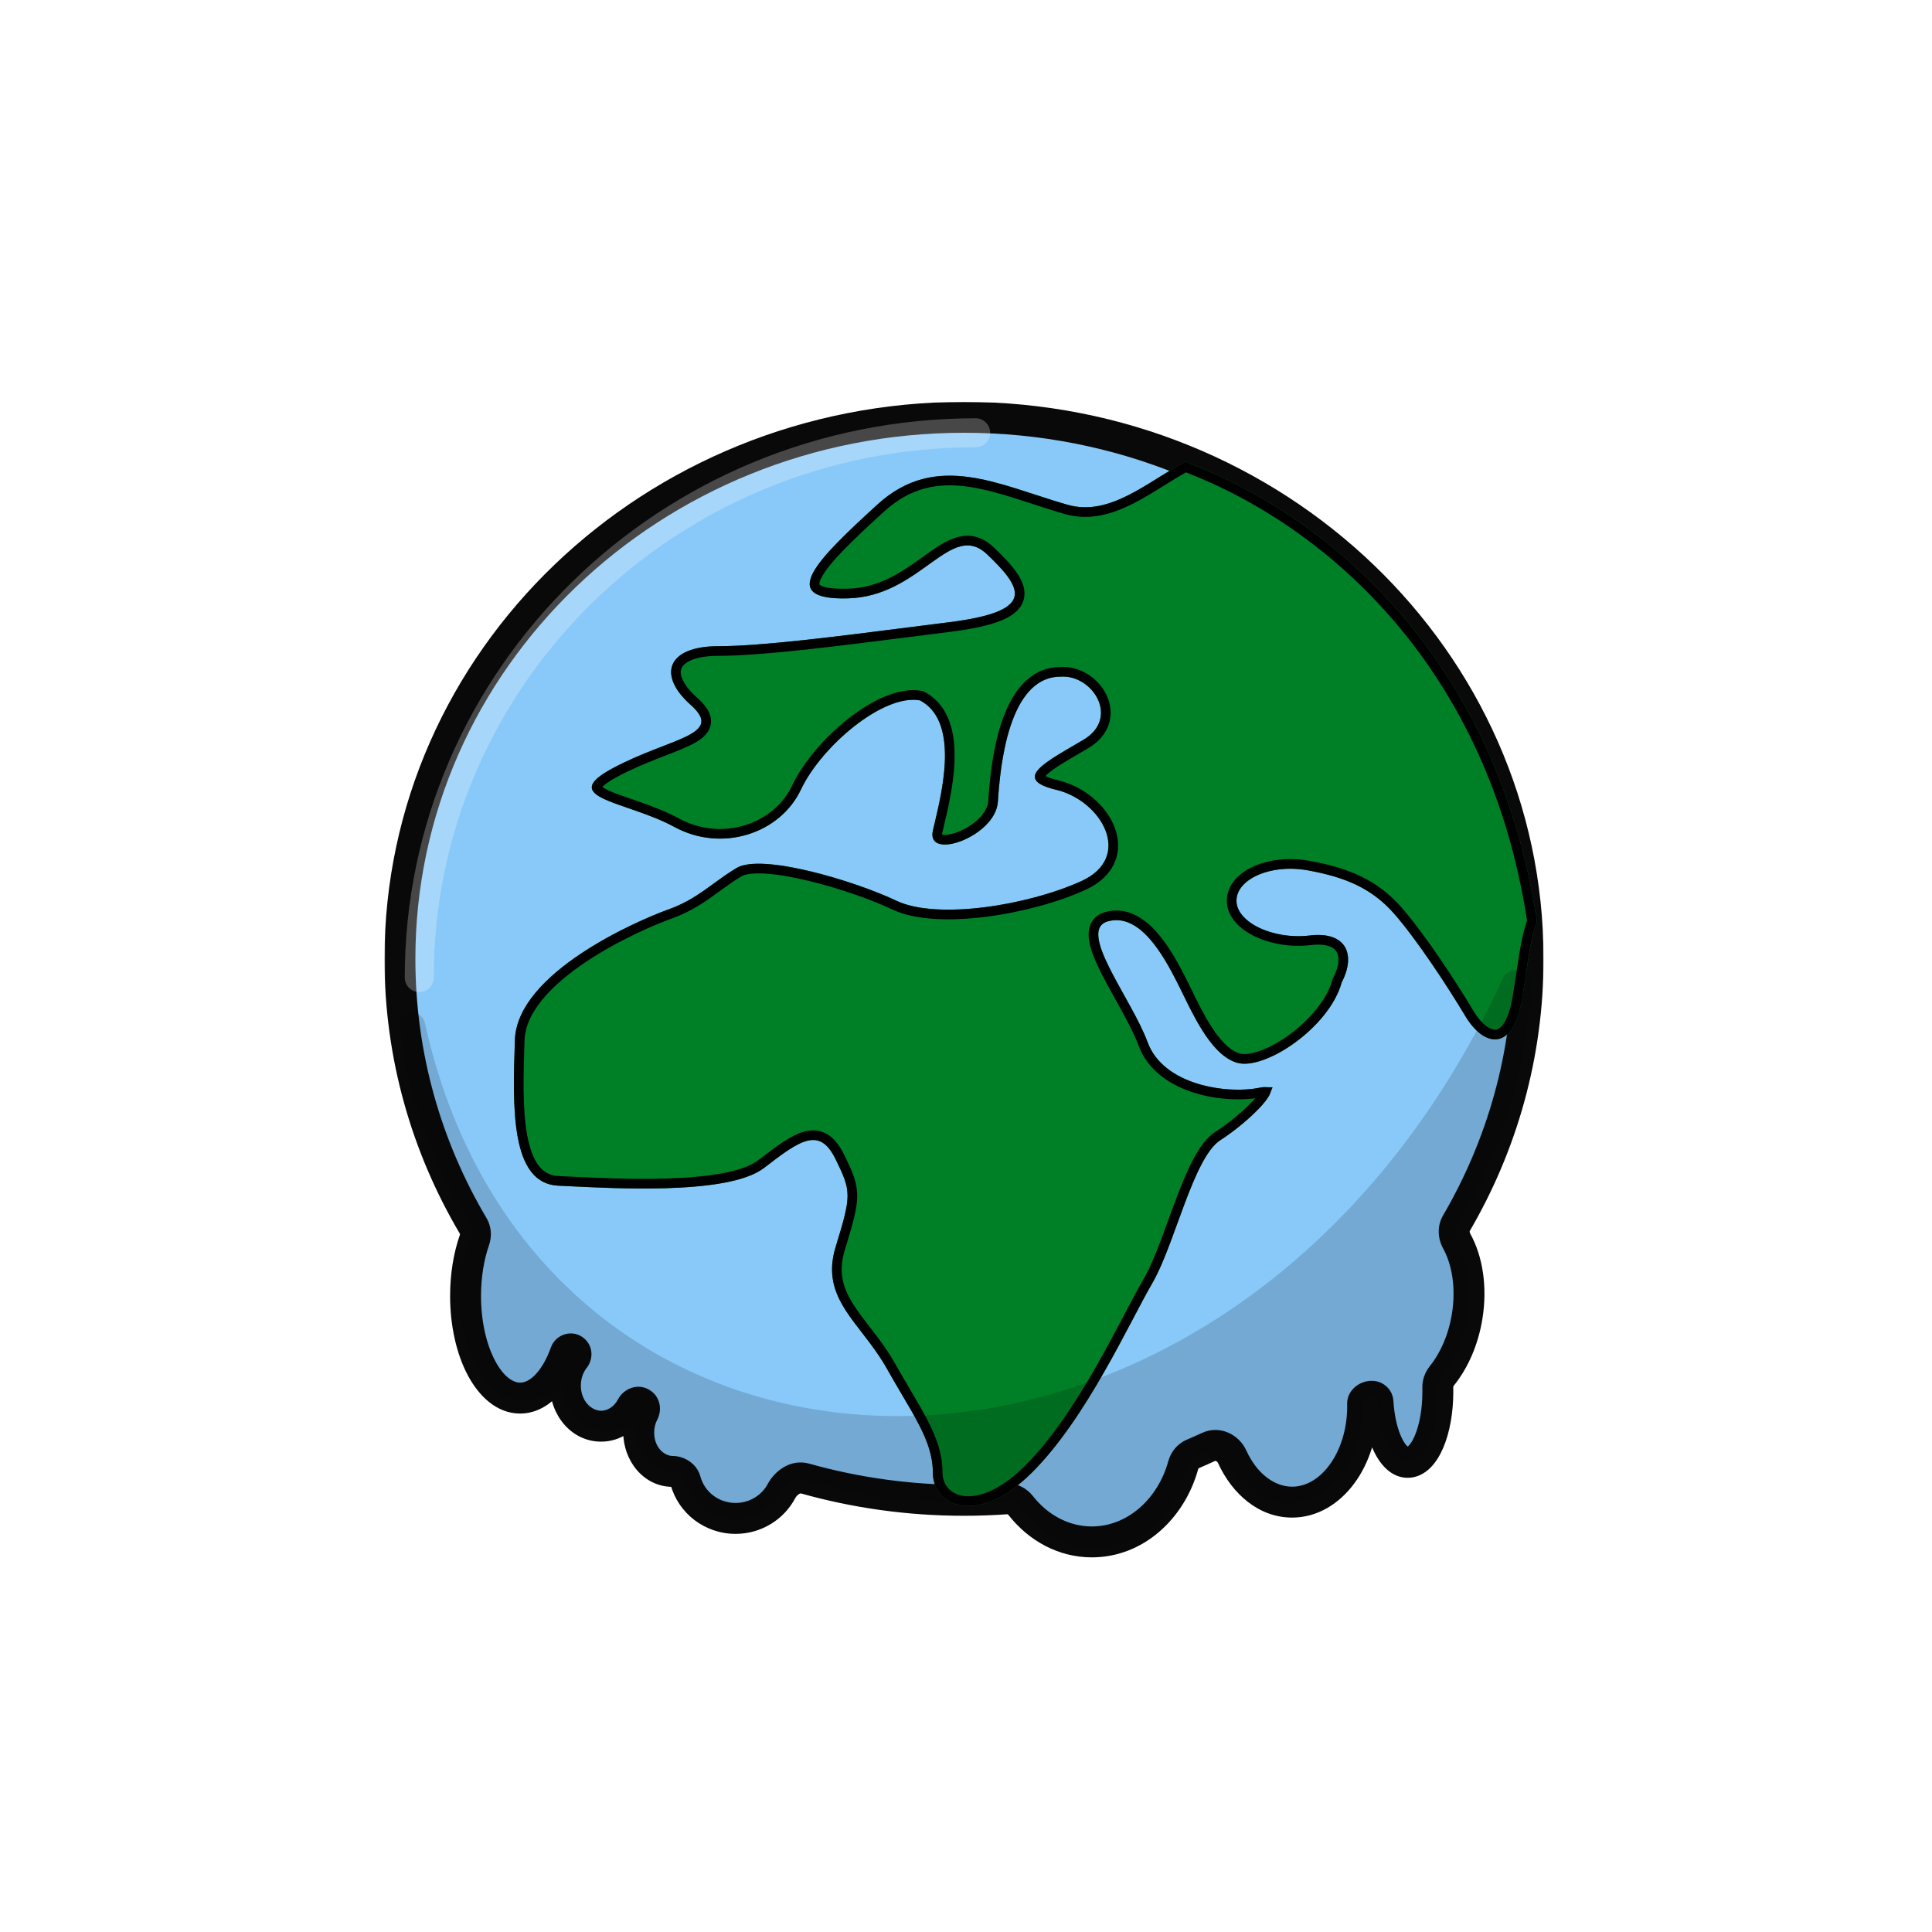 <svg width="1000" height="1000" viewBox="0 0 1000 1000" fill="none" xmlns="http://www.w3.org/2000/svg">
<g filter="url(#filter0_d_584_30966)">
<mask id="path-2-outside-1_584_30966" maskUnits="userSpaceOnUse" x="200" y="201" width="600" height="599" fill="black">
<rect fill="white" x="200" y="201" width="600" height="599"/>
<path fill-rule="evenodd" clip-rule="evenodd" d="M791.939 489.283C791.939 538.983 778.463 585.663 754.828 626.137C753.169 628.979 753.402 632.514 754.992 635.394C760.531 645.426 762.806 659.423 760.404 674.31C758.429 686.545 753.633 697.286 747.302 705.136C745.916 706.855 745.14 708.999 745.196 711.206C745.214 711.937 745.224 712.673 745.224 713.415C745.224 733.572 738.252 749.913 729.652 749.913C721.796 749.913 715.299 736.278 714.234 718.554C714.17 717.495 713.56 716.582 712.621 716.09C710.209 714.826 706.227 716.818 706.281 719.54C706.29 719.993 706.295 720.447 706.295 720.902C706.295 748.295 689.955 770.501 669.798 770.501C656.667 770.501 645.156 761.077 638.727 746.934C636.622 742.304 631.158 739.795 626.542 741.93C623.846 743.177 621.126 744.386 618.384 745.555C615.933 746.6 614.163 748.776 613.452 751.344C607.07 774.394 588.305 791.089 566.149 791.089C551.545 791.089 538.414 783.836 529.332 772.29C527.515 769.98 524.722 768.586 521.791 768.794C514.586 769.305 507.31 769.565 499.969 769.565C471.408 769.565 443.804 765.628 417.715 758.289C412.846 756.919 407.857 760.319 405.486 764.786C401.027 773.186 392.059 778.924 381.722 778.924C369.286 778.924 358.832 770.62 355.827 759.367C355.078 756.563 352.021 754.592 349.119 754.592C339.444 754.592 331.601 745.584 331.601 734.471C331.601 730.639 332.534 727.057 334.153 724.008C335 722.414 334.664 720.354 333.164 719.35C331.413 718.178 329.011 719.032 328.034 720.899C324.809 727.065 318.896 731.196 312.136 731.196C301.923 731.196 293.645 721.769 293.645 710.14C293.645 704.702 295.455 699.745 298.427 696.009C299.402 694.783 299.396 692.968 298.242 691.908C296.766 690.554 294.359 691.21 293.687 693.096C288.627 707.297 279.995 716.65 270.196 716.65C254.609 716.65 241.973 692.978 241.973 663.777C241.973 653.104 243.661 643.17 246.564 634.86C247.414 632.428 247.232 629.731 245.92 627.514C221.783 586.722 208 539.548 208 489.283C208 334.487 338.719 209 499.969 209C661.22 209 791.939 334.487 791.939 489.283Z"/>
</mask>
<path fill-rule="evenodd" clip-rule="evenodd" d="M791.939 489.283C791.939 538.983 778.463 585.663 754.828 626.137C753.169 628.979 753.402 632.514 754.992 635.394C760.531 645.426 762.806 659.423 760.404 674.31C758.429 686.545 753.633 697.286 747.302 705.136C745.916 706.855 745.14 708.999 745.196 711.206C745.214 711.937 745.224 712.673 745.224 713.415C745.224 733.572 738.252 749.913 729.652 749.913C721.796 749.913 715.299 736.278 714.234 718.554C714.17 717.495 713.56 716.582 712.621 716.09C710.209 714.826 706.227 716.818 706.281 719.54C706.29 719.993 706.295 720.447 706.295 720.902C706.295 748.295 689.955 770.501 669.798 770.501C656.667 770.501 645.156 761.077 638.727 746.934C636.622 742.304 631.158 739.795 626.542 741.93C623.846 743.177 621.126 744.386 618.384 745.555C615.933 746.6 614.163 748.776 613.452 751.344C607.07 774.394 588.305 791.089 566.149 791.089C551.545 791.089 538.414 783.836 529.332 772.29C527.515 769.98 524.722 768.586 521.791 768.794C514.586 769.305 507.31 769.565 499.969 769.565C471.408 769.565 443.804 765.628 417.715 758.289C412.846 756.919 407.857 760.319 405.486 764.786C401.027 773.186 392.059 778.924 381.722 778.924C369.286 778.924 358.832 770.62 355.827 759.367C355.078 756.563 352.021 754.592 349.119 754.592C339.444 754.592 331.601 745.584 331.601 734.471C331.601 730.639 332.534 727.057 334.153 724.008C335 722.414 334.664 720.354 333.164 719.35C331.413 718.178 329.011 719.032 328.034 720.899C324.809 727.065 318.896 731.196 312.136 731.196C301.923 731.196 293.645 721.769 293.645 710.14C293.645 704.702 295.455 699.745 298.427 696.009C299.402 694.783 299.396 692.968 298.242 691.908C296.766 690.554 294.359 691.21 293.687 693.096C288.627 707.297 279.995 716.65 270.196 716.65C254.609 716.65 241.973 692.978 241.973 663.777C241.973 653.104 243.661 643.17 246.564 634.86C247.414 632.428 247.232 629.731 245.92 627.514C221.783 586.722 208 539.548 208 489.283C208 334.487 338.719 209 499.969 209C661.22 209 791.939 334.487 791.939 489.283Z" fill="#88C9F9"/>
<path d="M760.404 674.31L768.302 675.584V675.584L760.404 674.31ZM245.92 627.514L252.805 623.44L245.92 627.514ZM293.687 693.096L301.223 695.781L293.687 693.096ZM298.427 696.009L292.166 691.029L298.427 696.009ZM334.153 724.008L327.088 720.255L334.153 724.008ZM417.715 758.289L415.548 765.99L417.715 758.289ZM405.486 764.786L398.419 761.036L405.486 764.786ZM529.332 772.29L523.044 777.236L529.332 772.29ZM521.791 768.794L522.357 776.774L521.791 768.794ZM706.281 719.54L698.283 719.699L706.281 719.54ZM355.827 759.367L348.098 761.432L355.827 759.367ZM714.234 718.554L722.219 718.073L714.234 718.554ZM747.302 705.136L753.529 710.159L747.302 705.136ZM745.196 711.206L737.198 711.41L745.196 711.206ZM328.034 720.899L335.123 724.607L328.034 720.899ZM638.727 746.934L646.01 743.623L638.727 746.934ZM626.542 741.93L623.184 734.669L626.542 741.93ZM618.384 745.555L615.246 738.196L618.384 745.555ZM613.452 751.344L621.162 753.479L613.452 751.344ZM754.828 626.137L761.737 630.171L754.828 626.137ZM754.992 635.394L747.988 639.261L754.992 635.394ZM761.737 630.171C786.06 588.518 799.939 540.452 799.939 489.283H783.939C783.939 537.514 770.866 582.808 747.92 622.103L761.737 630.171ZM768.302 675.584C770.937 659.256 768.545 643.39 761.995 631.528L747.988 639.261C752.516 647.462 754.676 659.59 752.506 673.035L768.302 675.584ZM753.529 710.159C760.82 701.119 766.129 689.05 768.302 675.584L752.506 673.035C750.73 684.039 746.446 693.454 741.075 700.114L753.529 710.159ZM753.224 713.415C753.224 712.606 753.214 711.801 753.193 711.003L737.198 711.41C737.215 712.073 737.224 712.741 737.224 713.415H753.224ZM729.652 757.913C734.52 757.913 738.481 755.566 741.346 752.726C744.177 749.919 746.36 746.255 748.021 742.362C751.356 734.547 753.224 724.307 753.224 713.415H737.224C737.224 722.68 735.606 730.689 733.305 736.083C732.148 738.795 730.975 740.477 730.081 741.363C729.22 742.217 729.084 741.913 729.652 741.913V757.913ZM706.248 719.034C706.825 728.633 708.885 737.567 712.204 744.383C715.202 750.537 720.796 757.913 729.652 757.913V741.913C730.653 741.913 729.07 742.471 726.589 737.376C724.43 732.944 722.708 726.198 722.219 718.073L706.248 719.034ZM698.283 719.699C698.291 720.098 698.295 720.499 698.295 720.902H714.295C714.295 720.394 714.29 719.887 714.28 719.382L698.283 719.699ZM698.295 720.902C698.295 733.07 694.655 743.767 689.161 751.233C683.666 758.701 676.728 762.501 669.798 762.501V778.501C683.026 778.501 694.335 771.198 702.049 760.715C709.765 750.229 714.295 736.127 714.295 720.902H698.295ZM669.798 762.501C660.833 762.501 651.628 755.983 646.01 743.623L631.444 750.244C638.684 766.171 652.501 778.501 669.798 778.501V762.501ZM621.522 752.914C624.338 751.713 627.131 750.472 629.901 749.191L623.184 734.669C620.56 735.883 617.914 737.059 615.246 738.196L621.522 752.914ZM566.149 799.089C592.631 799.089 614.03 779.236 621.162 753.479L605.742 749.209C600.11 769.551 583.978 783.089 566.149 783.089V799.089ZM523.044 777.236C533.427 790.435 548.762 799.089 566.149 799.089V783.089C554.328 783.089 543.401 777.236 535.619 767.343L523.044 777.236ZM499.969 777.565C507.499 777.565 514.964 777.299 522.357 776.774L521.225 760.814C514.209 761.312 507.121 761.565 499.969 761.565V777.565ZM415.548 765.99C442.338 773.526 470.67 777.565 499.969 777.565V761.565C472.145 761.565 445.271 757.73 419.881 750.588L415.548 765.99ZM381.722 786.924C395.072 786.924 406.731 779.504 412.552 768.537L398.419 761.036C395.324 766.868 389.046 770.924 381.722 770.924V786.924ZM348.098 761.432C352.041 776.198 365.676 786.924 381.722 786.924V770.924C372.897 770.924 365.623 765.043 363.556 757.303L348.098 761.432ZM323.601 734.471C323.601 748.926 334.021 762.592 349.119 762.592V746.592C344.867 746.592 339.601 742.242 339.601 734.471H323.601ZM327.088 720.255C324.85 724.468 323.601 729.34 323.601 734.471H339.601C339.601 731.937 340.217 729.645 341.218 727.76L327.088 720.255ZM312.136 739.196C322.356 739.196 330.757 732.955 335.123 724.607L320.945 717.191C318.862 721.175 315.437 723.196 312.136 723.196V739.196ZM285.645 710.14C285.645 725.179 296.56 739.196 312.136 739.196V723.196C307.286 723.196 301.645 718.358 301.645 710.14H285.645ZM292.166 691.029C288.044 696.211 285.645 702.932 285.645 710.14H301.645C301.645 706.472 302.866 703.28 304.688 700.989L292.166 691.029ZM270.196 724.65C277.822 724.65 284.375 720.978 289.443 715.786C294.48 710.626 298.424 703.634 301.223 695.781L286.151 690.41C283.889 696.758 280.987 701.543 277.994 704.61C275.031 707.645 272.368 708.65 270.196 708.65V724.65ZM233.973 663.777C233.973 679.426 237.341 693.99 243.182 704.931C248.84 715.53 258.013 724.65 270.196 724.65V708.65C266.792 708.65 261.854 705.934 257.297 697.397C252.922 689.201 249.973 677.329 249.973 663.777H233.973ZM239.011 632.222C235.785 641.458 233.973 652.292 233.973 663.777H249.973C249.973 653.916 251.537 644.882 254.116 637.499L239.011 632.222ZM200 489.283C200 541.034 214.196 589.609 239.035 631.587L252.805 623.44C229.371 583.836 216 538.062 216 489.283H200ZM499.969 201C334.612 201 200 329.764 200 489.283H216C216 339.21 342.826 217 499.969 217V201ZM799.939 489.283C799.939 329.764 665.327 201 499.969 201V217C657.112 217 783.939 339.21 783.939 489.283H799.939ZM254.116 637.499C255.677 633.032 255.418 627.856 252.805 623.44L239.035 631.587C239.046 631.606 239.151 631.823 239.011 632.222L254.116 637.499ZM303.651 686.014C297.731 680.581 288.642 683.419 286.151 690.41L301.223 695.781C300.076 699 295.801 700.527 292.832 697.802L303.651 686.014ZM304.688 700.989C307.851 697.012 308.38 690.354 303.651 686.014L292.832 697.802C290.413 695.582 290.954 692.553 292.166 691.029L304.688 700.989ZM341.218 727.76C343.632 723.216 343.124 716.39 337.614 712.702L328.714 725.998C327.513 725.194 326.889 724.019 326.69 723.005C326.499 722.036 326.65 721.078 327.088 720.255L341.218 727.76ZM419.881 750.588C409.957 747.796 401.748 754.763 398.419 761.036L412.552 768.537C413.084 767.534 413.898 766.717 414.65 766.284C415 766.083 415.252 766.013 415.383 765.992C415.495 765.973 415.532 765.985 415.548 765.99L419.881 750.588ZM535.619 767.343C532.355 763.193 527.098 760.398 521.225 760.814L522.357 776.774C522.367 776.773 522.43 776.769 522.558 776.829C522.696 776.895 522.878 777.024 523.044 777.236L535.619 767.343ZM716.334 709.004C712.091 706.78 707.607 707.761 704.795 709.243C702.026 710.704 698.173 714.163 698.283 719.699L714.28 719.382C714.307 720.752 713.806 721.799 713.36 722.407C712.94 722.98 712.513 723.262 712.257 723.397C711.993 723.536 711.647 723.659 711.182 723.692C710.72 723.726 709.875 723.683 708.907 723.176L716.334 709.004ZM363.556 757.303C361.703 750.367 354.946 746.592 349.119 746.592V762.592C348.947 762.592 348.852 762.565 348.823 762.555C348.792 762.545 348.767 762.534 348.733 762.51C348.713 762.496 348.306 762.212 348.098 761.432L363.556 757.303ZM722.219 718.073C721.981 714.116 719.666 710.75 716.334 709.004L708.907 723.176C707.454 722.414 706.359 720.874 706.248 719.034L722.219 718.073ZM741.075 700.114C738.576 703.212 737.091 707.185 737.198 711.41L753.193 711.003C753.188 710.813 753.256 710.497 753.529 710.159L741.075 700.114ZM337.614 712.702C331.142 708.37 323.677 711.969 320.945 717.191L335.123 724.607C334.608 725.592 333.75 726.284 332.741 726.607C331.671 726.948 330.121 726.94 328.714 725.998L337.614 712.702ZM646.01 743.623C642.369 735.615 632.458 730.379 623.184 734.669L629.901 749.191C629.933 749.176 630.081 749.102 630.443 749.256C630.848 749.428 631.237 749.79 631.444 750.244L646.01 743.623ZM615.246 738.196C610.348 740.285 607.04 744.522 605.742 749.209L621.162 753.479C621.219 753.273 621.309 753.122 621.387 753.029C621.461 752.942 621.511 752.919 621.522 752.914L615.246 738.196ZM747.92 622.103C744.584 627.816 745.301 634.393 747.988 639.261L761.995 631.528C761.779 631.136 761.696 630.766 761.688 630.503C761.68 630.261 761.734 630.176 761.737 630.171L747.92 622.103Z" fill="#090909" mask="url(#path-2-outside-1_584_30966)"/>
<g filter="url(#filter1_d_584_30966)">
<path d="M615.5 225C596.17 235.233 576.468 253.527 554.603 247.276C519.139 237.151 486.736 219.136 456 247.276C425.264 275.416 403.289 296.818 441.118 295.701C478.946 294.584 494.086 254.985 513 273C531.914 291.015 538.034 302.456 493.132 308.077C448.229 313.698 399.733 320.472 373.726 320.472C347.719 320.472 341.799 335.1 359.54 350.881C377.282 366.663 348.891 367.762 319.347 383.525C289.803 399.288 326.166 400.489 351 414C375.834 427.511 405.851 417.303 416.5 394.784C427.149 372.265 459.037 345.108 478.121 348.494C500 360 488.403 400.255 484.847 416C481.292 431.745 517.327 419.015 518.5 401C519.673 382.985 523.868 336.235 551.029 336.235C567.56 335.118 581.764 357.637 562.85 368.879C543.936 380.12 525.021 389.146 548.664 394.784C572.307 400.423 588.857 429.698 561.677 442.074C534.497 454.451 487.212 462.341 465.933 452.199C444.655 442.056 396.177 427.428 383.183 435.301C370.189 443.173 363.096 451.334 347.719 456.829C332.36 462.323 269.697 489.346 268.506 524.26C267.314 559.173 266.16 598.59 290.976 599.707C315.791 600.824 378.586 605.146 397.5 590.5C416.414 575.854 426.234 569.12 434.5 586C442.766 602.88 442.766 604.477 434.5 631.5C426.234 658.523 447.7 670.633 460.959 694.269C474.218 717.905 484.847 731.416 484.847 748.315C484.847 765.213 507.629 776.472 536 748.315C564.371 720.157 586.512 670.615 598.333 650.348C610.155 630.081 619.612 585.043 633.798 576.035C647.983 567.028 670.453 545.626 653.885 549.012C637.316 552.399 604.235 547.896 595.969 525.377C587.703 502.858 558.969 467.368 575.5 462.864C592.031 458.36 604.235 480.609 611.327 494.553C618.42 508.496 627.814 531.496 642 536C656.186 540.504 690 518 696.442 494.553C704 480 698.806 467.962 679.892 470.214C660.977 472.466 642 463.44 642 452.199C642 440.957 659.805 433.067 678.719 436.454C697.633 439.84 711.819 445.461 723.64 458.973C735.462 472.484 751.043 496.237 760.5 512C769.957 527.763 785.112 531.033 789.841 502.894C792.98 484.194 793.66 473.907 797.5 462.864C777.5 329.5 692.5 254 615.5 225Z" fill="#008026"/>
<path d="M479.285 346.282L478.941 346.101L478.558 346.033C473.134 345.07 467.051 346.306 460.982 348.822C454.879 351.353 448.575 355.268 442.603 359.959C430.691 369.315 419.769 382.023 414.24 393.716C404.239 414.864 375.839 424.668 352.195 411.804C345.798 408.324 338.708 405.661 332.25 403.396C330.811 402.891 329.41 402.408 328.058 401.942C323.245 400.282 319.04 398.832 315.837 397.341C313.786 396.385 312.385 395.516 311.561 394.727C310.78 393.979 310.785 393.583 310.812 393.385C310.866 393.002 311.231 392.112 312.856 390.684C314.433 389.3 316.904 387.662 320.524 385.731C327.78 381.859 334.987 378.877 341.5 376.321C342.874 375.781 344.225 375.258 345.544 374.747C350.401 372.867 354.811 371.16 358.28 369.453C360.499 368.361 362.48 367.202 364.023 365.899C365.565 364.596 366.842 363.003 367.328 361.017C368.33 356.921 365.652 352.972 361.202 349.013C352.48 341.255 350.72 334.788 352.51 330.778C353.43 328.716 355.457 326.77 358.993 325.316C362.535 323.86 367.433 322.972 373.726 322.972C395.982 322.972 434.478 318.062 472.993 313.15C479.839 312.277 486.686 311.404 493.442 310.558C504.735 309.144 513.018 307.344 518.755 305.085C524.408 302.859 528.199 299.942 529.395 295.895C530.587 291.86 528.892 287.729 526.252 283.877C523.56 279.95 519.464 275.704 514.724 271.19C512.133 268.722 509.479 267.121 506.702 266.349C503.913 265.573 501.172 265.681 498.488 266.368C493.282 267.702 488.051 271.309 482.696 275.143C482.203 275.497 481.705 275.854 481.205 276.214C470.564 283.858 458.265 292.693 441.044 293.202C436.412 293.339 432.806 293.126 430.079 292.635C427.32 292.137 425.673 291.392 424.751 290.633C423.937 289.962 423.609 289.226 423.598 288.261C423.586 287.159 423.997 285.636 425.058 283.627C427.181 279.605 431.403 274.546 437.179 268.615C442.914 262.727 450 256.159 457.688 249.12C472.399 235.651 487.39 233.231 503.188 235.404C511.161 236.5 519.335 238.77 527.808 241.432C530.708 242.344 533.658 243.307 536.645 244.281C542.303 246.128 548.091 248.017 553.916 249.68C565.738 253.059 576.828 249.736 587.126 244.552C592.278 241.959 597.326 238.851 602.226 235.799C602.571 235.584 602.915 235.37 603.258 235.156C607.485 232.521 611.597 229.957 615.678 227.741C691.53 256.706 775.013 331.248 794.937 462.631C792.246 470.58 791.088 478.308 789.531 488.703C788.915 492.818 788.236 497.35 787.375 502.479C786.224 509.328 784.474 514.026 782.501 517.033C780.553 520.002 778.495 521.185 776.618 521.432C774.683 521.686 772.392 521.016 769.893 519.173C767.403 517.336 764.888 514.455 762.644 510.714C753.171 494.925 737.497 471.013 725.522 457.326C713.18 443.22 698.364 437.431 679.16 433.993C669.27 432.222 659.585 433.377 652.272 436.547C645.077 439.666 639.5 445.106 639.5 452.199C639.5 459.307 645.399 465.015 652.779 468.524C660.33 472.114 670.28 473.876 680.187 472.696C689.21 471.622 693.968 474.051 695.948 477.364C698.014 480.82 697.834 486.449 694.223 493.4L694.101 493.635L694.031 493.89C691.021 504.846 681.457 515.909 670.658 523.734C665.296 527.619 659.751 530.615 654.759 532.362C649.686 534.137 645.538 534.5 642.757 533.617C636.588 531.659 631.102 525.498 626.127 517.496C622.525 511.702 619.415 505.336 616.587 499.545C615.542 497.405 614.535 495.344 613.556 493.419C610.016 486.46 605.065 477.14 598.82 470.128C592.616 463.16 584.515 457.817 574.843 460.452C572.246 461.159 570.258 462.575 569.094 464.732C567.977 466.801 567.798 469.225 568.078 471.652C568.633 476.448 571.127 482.362 574.202 488.486C576.428 492.921 579.067 497.668 581.697 502.396C582.73 504.255 583.762 506.111 584.767 507.944C588.365 514.509 591.627 520.803 593.622 526.238C598.134 538.531 609.328 545.665 621.074 549.298C632.836 552.935 645.675 553.242 654.385 551.462C655.672 551.199 656.526 551.138 657.058 551.155C656.924 551.489 656.716 551.904 656.413 552.402C655.761 553.477 654.774 554.771 653.496 556.226C648.355 562.076 639.38 569.529 632.457 573.925C628.326 576.548 624.823 581.56 621.723 587.429C618.58 593.382 615.653 600.613 612.839 608.089C611.564 611.475 610.315 614.903 609.078 618.295C604.787 630.068 600.653 641.409 596.174 649.088C593.478 653.711 590.258 659.825 586.597 666.778C586.198 667.536 585.794 668.303 585.385 669.08C581.204 677.012 576.46 685.952 571.203 695.13C560.671 713.521 548.178 732.706 534.239 746.54C520.35 760.324 508.313 763.981 500.161 762.739C492.133 761.517 487.347 755.521 487.347 748.315C487.347 739.302 484.5 731.29 480.101 722.681C477.575 717.737 474.436 712.42 470.965 706.541C468.491 702.35 465.848 697.875 463.139 693.046C459.732 686.973 455.814 681.668 452.052 676.768C451.39 675.906 450.735 675.059 450.09 674.224C447.03 670.267 444.175 666.575 441.763 662.807C438.865 658.278 436.709 653.788 435.734 648.895C434.765 644.029 434.935 638.625 436.891 632.231C440.977 618.87 443.199 611.296 443.199 604.947C443.199 598.393 440.842 593.267 436.745 584.901C434.589 580.497 432.171 577.282 429.234 575.413C426.181 573.47 422.867 573.167 419.41 573.997C416.06 574.8 412.511 576.678 408.73 579.152C404.925 581.642 400.689 584.868 395.969 588.523C391.731 591.806 384.752 594.196 375.915 595.816C367.157 597.42 356.899 598.212 346.379 598.516C328.453 599.033 309.998 598.129 297.216 597.503C294.991 597.394 292.937 597.293 291.088 597.21C285.659 596.965 281.75 594.678 278.814 590.838C275.795 586.89 273.747 581.211 272.446 574.201C269.842 560.167 270.406 541.885 271.004 524.345C271.276 516.369 275.068 508.652 281.145 501.369C287.217 494.092 295.428 487.423 304.185 481.593C321.7 469.932 341.007 461.885 348.561 459.183C356.53 456.335 362.35 452.792 367.775 449.007C369.501 447.802 371.161 446.595 372.824 445.384C376.445 442.75 380.085 440.101 384.479 437.439C387.013 435.903 391.782 435.268 398.445 435.688C404.951 436.099 412.741 437.472 420.867 439.425C437.127 443.331 454.398 449.47 464.857 454.456C476.182 459.853 493.94 460.324 511.905 458.062C529.991 455.784 548.858 450.659 562.713 444.349C569.937 441.06 574.545 436.507 576.744 431.217C578.94 425.933 578.591 420.259 576.562 415.002C572.542 404.593 561.789 395.344 549.244 392.353C546.38 391.67 544.273 390.96 542.779 390.254C541.254 389.532 540.574 388.908 540.302 388.516C540.116 388.247 540.091 388.07 540.179 387.761C540.307 387.315 540.701 386.614 541.613 385.652C543.435 383.729 546.579 381.518 550.645 379.002C553.164 377.443 555.91 375.841 558.783 374.165C560.525 373.149 562.314 372.105 564.127 371.028C569.307 367.949 572.432 363.957 573.707 359.577C574.975 355.223 574.334 350.759 572.492 346.856C568.87 339.179 560.335 333.14 550.945 333.735C535.612 333.783 527.26 347.063 522.644 361.08C517.945 375.349 516.592 391.822 516.005 400.838C515.765 404.524 513.716 408.16 510.481 411.389C507.261 414.602 503.055 417.214 498.976 418.837C494.801 420.499 491.194 420.955 489.059 420.41C488.066 420.156 487.612 419.751 487.391 419.367C487.157 418.961 486.928 418.135 487.286 416.551C487.553 415.367 487.871 414.028 488.219 412.561C490.14 404.455 492.993 392.417 493.52 380.77C494.134 367.19 491.644 352.781 479.285 346.282Z" stroke="black" stroke-width="5"/>
</g>
<path d="M218 499C218 343.256 346.942 217 506 217" stroke="white" stroke-opacity="0.25" stroke-width="15" stroke-linecap="round"/>
<path fill-rule="evenodd" clip-rule="evenodd" d="M620.982 744.707C620.895 744.601 620.748 744.566 620.623 744.622C620.581 744.641 620.54 744.66 620.498 744.679C620.381 744.731 620.29 744.829 620.244 744.949C619.362 747.221 617.697 749.656 615.191 752.762C614.221 753.965 613.606 755.41 613.336 756.932C612.374 762.344 610.389 767.544 607.474 772.269C604.14 777.672 599.665 782.33 594.343 785.938C589.021 789.546 582.971 792.023 576.592 793.205C570.212 794.388 563.647 794.249 557.326 792.799C551.006 791.349 545.073 788.619 539.918 784.79C534.763 780.961 530.501 776.118 527.413 770.58C527.117 770.049 526.539 769.735 525.933 769.791C517.291 770.591 508.583 771 499.835 771C471.281 771 443.655 766.685 417.524 758.86C412.675 757.407 407.624 760.726 405.178 765.158C400.655 773.355 391.799 778.924 381.615 778.924C369.267 778.924 358.871 770.735 355.784 759.602C354.955 756.611 351.646 754.486 348.542 754.486C338.598 754.486 330.537 745.364 330.537 734.113C330.537 732.358 327.63 730.621 326.084 731.449C322.907 733.15 319.29 734.113 315.452 734.113C302.82 734.113 292.581 723.688 292.581 710.829C292.581 710.52 292.216 710.341 291.973 710.533C286.484 714.853 279.889 717.197 276.022 717.549C275.385 717.607 274.742 717.683 274.114 717.802C254.605 721.498 239.053 691.454 239.053 665.588C239.053 654.196 239.743 646.781 241.969 642.035C244.283 637.101 247.077 630.565 244.222 625.924C224.487 593.858 211.805 558.993 208.118 524.085C207.407 517.356 215.602 514.473 219.682 519.87C220.301 520.688 220.739 521.664 220.961 522.665C280.878 793.604 639.247 801.378 778.69 499.785C782.221 492.147 793.144 493.969 792.862 502.379C791.357 547.236 777.679 589.537 755.176 626.723C753.477 629.53 753.648 633.058 755.19 635.954C760.507 645.943 762.656 659.698 760.298 674.31C758.323 686.545 753.527 697.287 747.195 705.137C745.809 706.856 745.033 709 745.089 711.207C745.108 711.938 745.117 712.674 745.117 713.415C745.117 733.572 738.145 749.913 729.545 749.913C721.687 749.913 715.188 736.269 714.126 718.536C714.063 717.488 713.459 716.584 712.529 716.098C710.127 714.841 706.129 716.857 706.188 719.567C706.199 720.048 706.204 720.531 706.204 721.016C706.204 748.609 688.993 770.978 667.761 770.978C656.837 770.978 651.358 765.585 645.232 759.556C639.467 753.882 633.13 747.645 621.145 744.808C621.082 744.793 621.023 744.757 620.982 744.707Z" fill="black" fill-opacity="0.16"/>
</g>
<defs>
<filter id="filter0_d_584_30966" x="195" y="201" width="608" height="610" filterUnits="userSpaceOnUse" color-interpolation-filters="sRGB">
<feFlood flood-opacity="0" result="BackgroundImageFix"/>
<feColorMatrix in="SourceAlpha" type="matrix" values="0 0 0 0 0 0 0 0 0 0 0 0 0 0 0 0 0 0 127 0" result="hardAlpha"/>
<feOffset dx="-1" dy="7"/>
<feGaussianBlur stdDeviation="2"/>
<feComposite in2="hardAlpha" operator="out"/>
<feColorMatrix type="matrix" values="0 0 0 0 0 0 0 0 0 0 0 0 0 0 0 0 0 0 0.25 0"/>
<feBlend mode="normal" in2="BackgroundImageFix" result="effect1_dropShadow_584_30966"/>
<feBlend mode="normal" in="SourceGraphic" in2="effect1_dropShadow_584_30966" result="shape"/>
</filter>
<filter id="filter1_d_584_30966" x="263" y="225" width="537.5" height="551.467" filterUnits="userSpaceOnUse" color-interpolation-filters="sRGB">
<feFlood flood-opacity="0" result="BackgroundImageFix"/>
<feColorMatrix in="SourceAlpha" type="matrix" values="0 0 0 0 0 0 0 0 0 0 0 0 0 0 0 0 0 0 127 0" result="hardAlpha"/>
<feOffset dx="-1" dy="7"/>
<feGaussianBlur stdDeviation="2"/>
<feComposite in2="hardAlpha" operator="out"/>
<feColorMatrix type="matrix" values="0 0 0 0 0 0 0 0 0 0 0 0 0 0 0 0 0 0 0.25 0"/>
<feBlend mode="normal" in2="BackgroundImageFix" result="effect1_dropShadow_584_30966"/>
<feBlend mode="normal" in="SourceGraphic" in2="effect1_dropShadow_584_30966" result="shape"/>
</filter>
</defs>
</svg>
